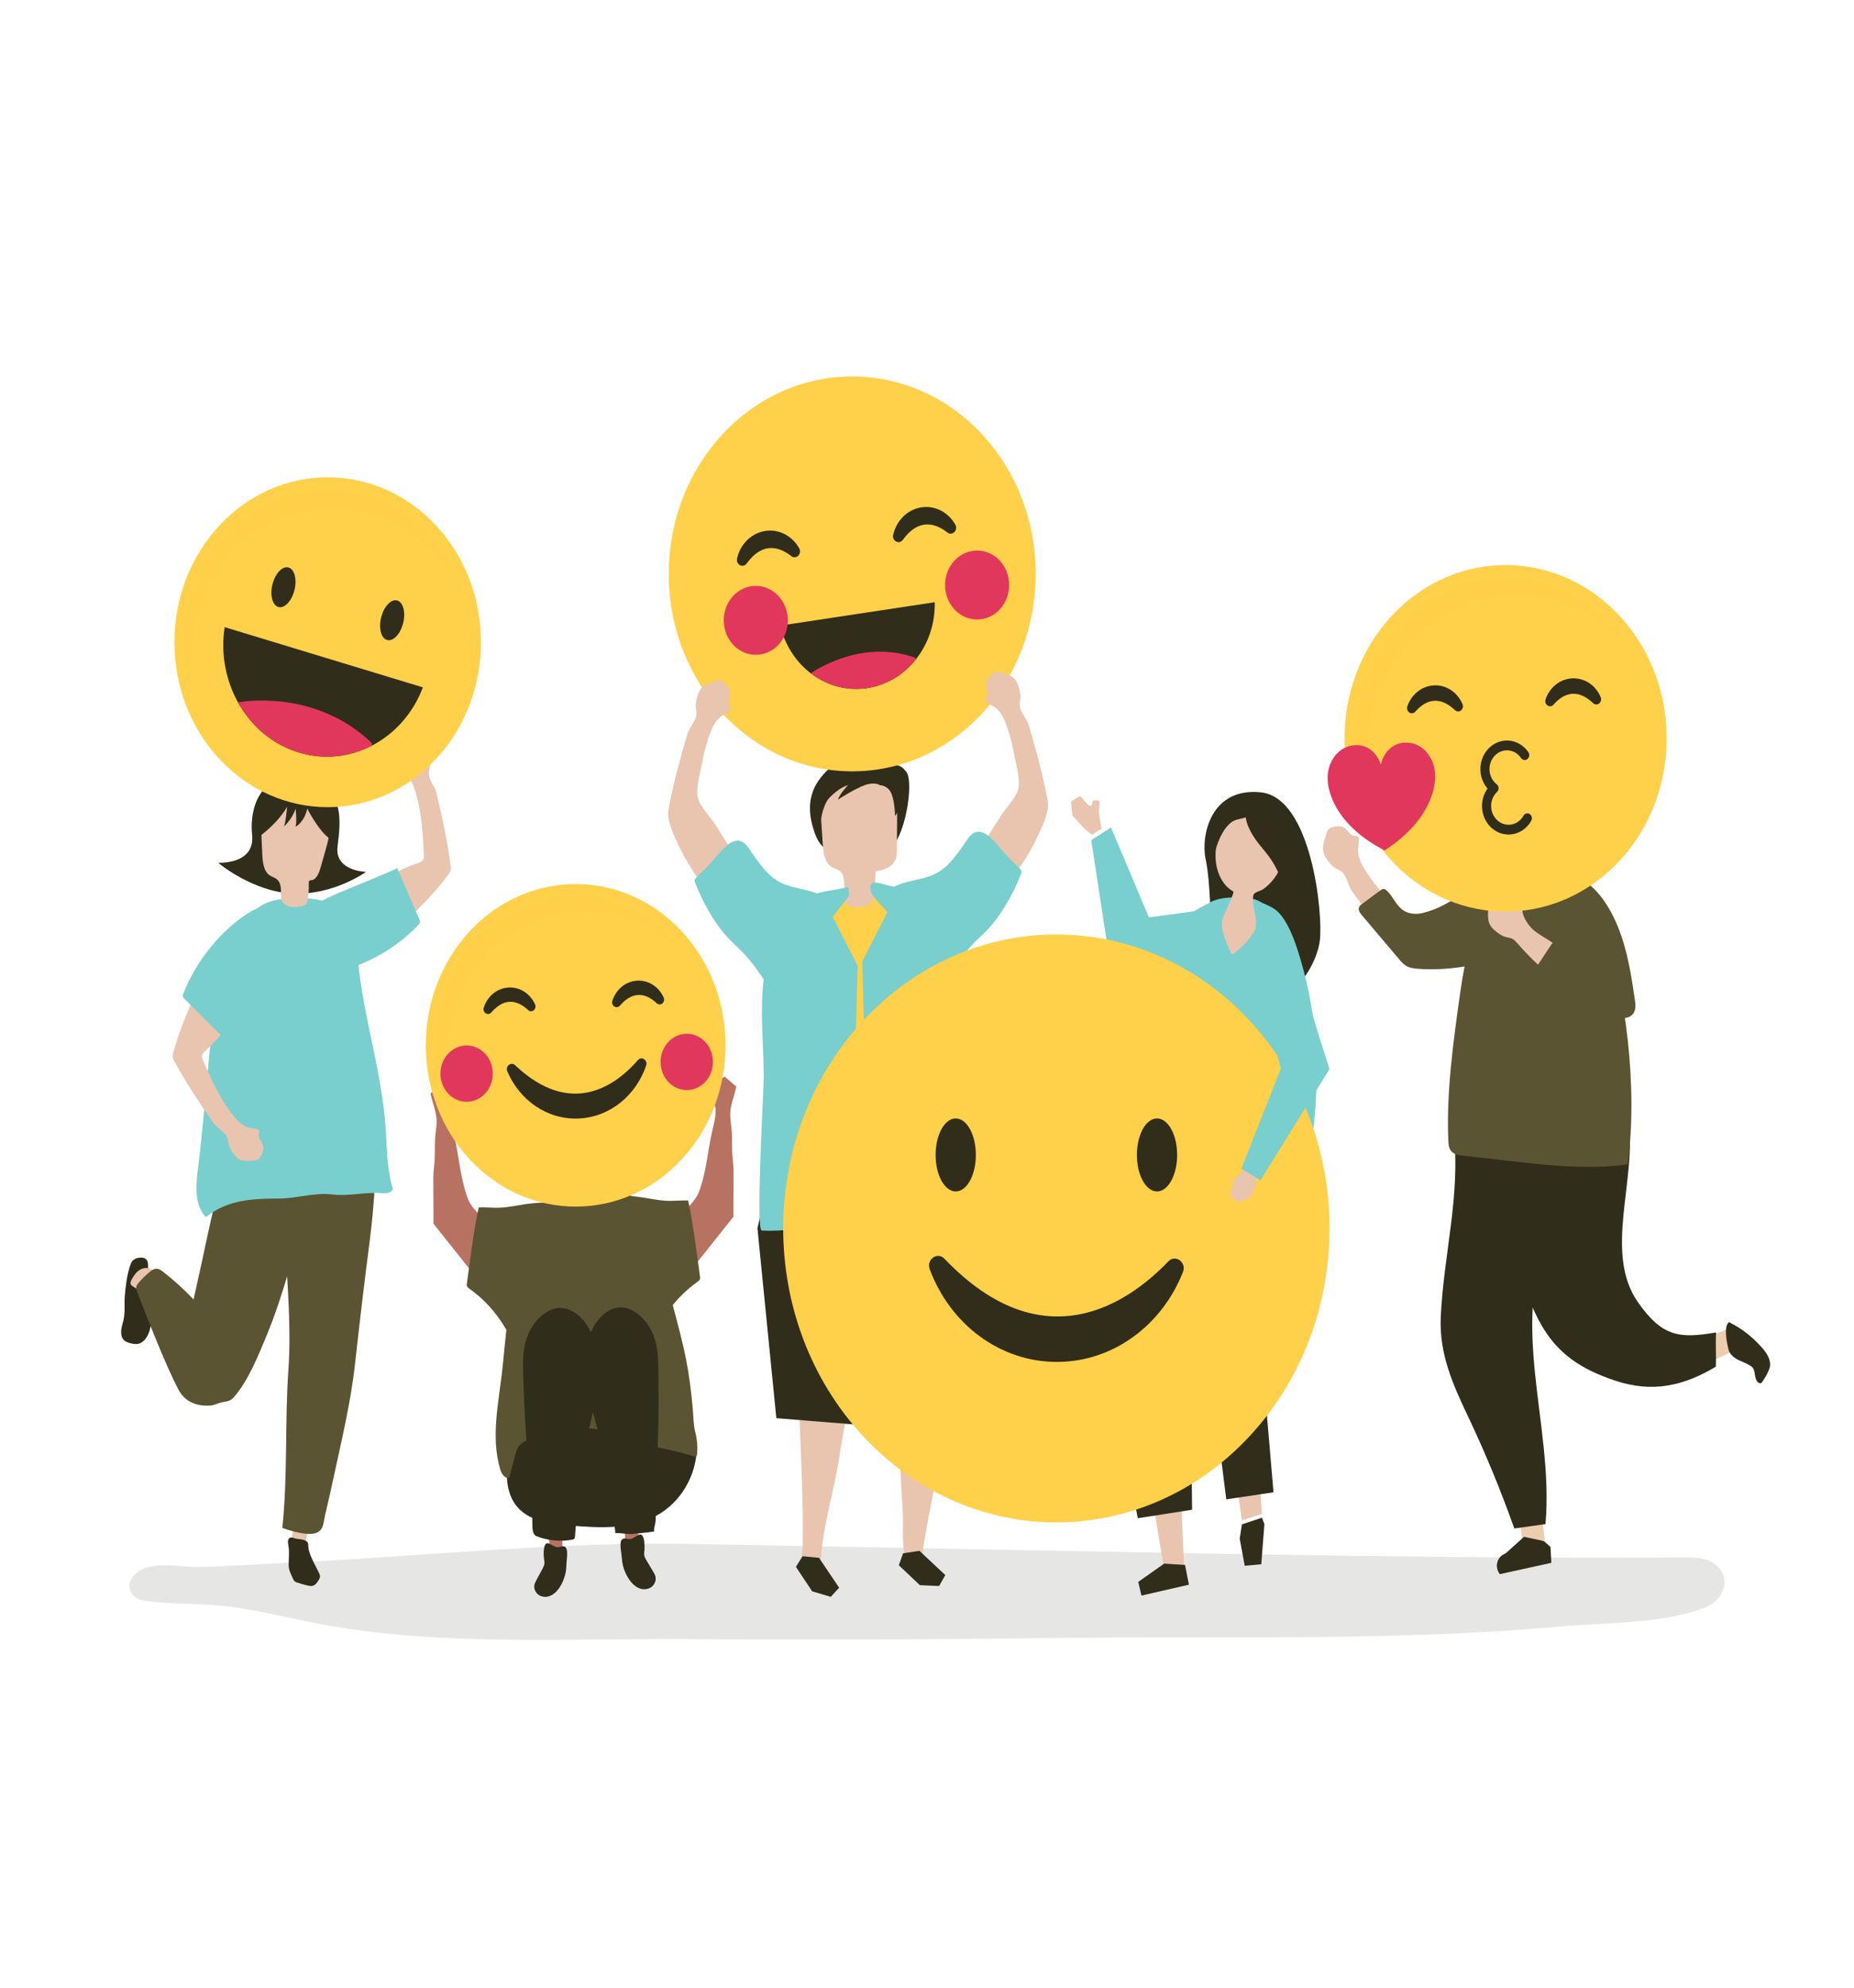 <svg width="223" height="239" viewBox="0 0 223 239" fill="none" xmlns="http://www.w3.org/2000/svg">
<path d="M145.622 111.537C145.622 111.537 145.622 106.107 145.016 103.283C144.41 100.459 145.622 94.595 151.681 95.246C157.74 95.898 159.154 109.799 158.75 113.058C158.346 116.316 154.711 122.18 150.469 119.139C146.228 116.098 146.43 117.619 145.622 111.537Z" fill="#312D1B"/>
<path opacity="0.12" d="M174.584 187.151C184.019 187.239 193.445 187.274 202.855 187.227C203.868 187.221 204.912 187.223 205.847 187.748C208.431 189.198 207.593 192.232 205.151 193.204C200.058 195.229 193.07 195.022 187.672 195.509C181.088 196.102 174.485 196.426 167.881 196.606C154.855 196.96 141.824 196.741 128.796 196.881C113.705 197.042 98.612 197.149 83.519 197.025C68.824 196.905 53.206 197.935 38.693 195.251C35.058 194.578 31.463 193.628 27.799 193.144C24.335 192.687 20.843 192.898 17.38 192.407C15.49 192.139 14.858 190.285 16.498 189.016C18.347 187.589 21.587 188.39 23.722 188.36C27.38 188.309 31.05 188.019 34.706 187.849C50.92 187.095 67.032 185.288 83.239 185.591C100.052 185.904 116.866 186.218 133.68 186.532C147.311 186.786 160.955 187.023 174.584 187.151Z" fill="#312D1B"/>
<path d="M108.17 165.921L108.302 174.516C108.248 176.901 108.448 179.278 108.583 181.655C108.708 183.863 108.294 186.138 109.268 188.185C109.574 188.826 110.224 189.273 110.718 188.532C111.099 187.961 110.924 186.972 111.018 186.309C111.725 181.327 113.042 176.468 113.699 171.476C114.387 166.246 112.506 166.384 108.17 165.921Z" fill="#E9C4AF"/>
<path d="M108.625 186.715L108.111 188.149L110.639 190.543L112.956 190.645L113.705 189.331L110.59 186.418L108.625 186.715Z" fill="#312D1B"/>
<path d="M102.509 166.005L101.051 174.457C100.546 178.238 99.397 181.921 98.892 185.702C98.776 186.571 98.834 187.522 98.496 188.342C98.166 189.145 97.519 189.176 96.948 188.632C96.183 187.903 96.536 186.6 96.55 185.604C96.644 178.968 96.158 172.427 96.041 165.78C96.04 165.693 96.043 165.593 96.106 165.538C96.157 165.493 96.23 165.494 96.295 165.498C96.895 165.542 102.477 166.187 102.509 166.005Z" fill="#E9C4AF"/>
<path d="M96.532 187.069L95.731 188.341L97.691 191.286L99.926 191.948L100.932 190.85L98.509 187.256L96.532 187.069Z" fill="#312D1B"/>
<path d="M116.408 171.39L115.317 159.102L114.792 151.118L113.024 144.597L103.477 143.003L91.674 145.179L91.107 147.645L93.379 170.472L104.763 171.39L104.608 157.182L106.364 165.989L106.29 171.39H116.408Z" fill="#312D1B"/>
<path d="M94.18 120.588C94.164 121.003 94.153 121.418 94.147 121.832C94.008 130.26 94.44 138.797 94.49 147.295C98.537 146.614 102.629 146.239 106.725 146.172C107.673 146.157 111.984 146.872 112.584 146.264C113.399 145.438 112.503 145.593 112.563 144.517C112.64 143.124 112.018 141.984 112.253 140.333C112.529 138.394 113.078 136.476 113.395 134.536C114.029 130.648 114.412 126.712 114.536 122.766C114.645 119.267 114.527 115.638 113.128 112.476C109.677 104.679 98.552 104.82 95.499 112.96C94.595 115.372 94.281 117.982 94.18 120.588Z" fill="#FFD049"/>
<path d="M104.42 102.631C102.432 101.563 99.37 104.152 97.957 100.025C96.543 95.898 98.158 93.726 100.178 91.988C102.198 90.25 106.035 91.119 106.843 92.205C106.843 92.205 108.055 91.336 109.065 92.857C110.075 94.377 108.459 104.803 104.42 102.631Z" fill="#312D1B"/>
<path d="M101.65 107.562C101.656 107.984 101.575 108.422 101.922 108.749C102.088 108.906 102.313 108.969 102.532 109.007C103.098 109.103 103.684 109.058 104.231 108.877C104.457 108.802 104.681 108.701 104.851 108.525C105.052 108.318 105.062 108.121 105.072 107.85C105.083 107.532 105.143 107.208 105.181 106.886C105.266 106.18 105.304 105.469 105.323 104.758C106.295 104.579 107.438 104.241 107.771 103.146C107.875 102.801 107.879 102.426 107.881 102.059C107.892 100.542 107.902 99.025 107.912 97.508C107.916 96.984 107.917 96.443 107.75 95.956C107.457 95.102 106.712 94.593 105.982 94.272C104.118 93.455 101.945 93.487 100.225 94.65C99.767 94.96 99.335 95.358 99.071 95.898C98.665 96.732 98.716 97.76 98.779 98.722C98.837 99.609 98.895 100.497 98.954 101.385C99.021 102.405 99.163 103.58 99.9 104.119C100.292 104.406 100.797 104.458 101.135 104.829C101.723 105.475 101.443 106.441 101.617 107.225C101.641 107.334 101.649 107.447 101.65 107.562Z" fill="#E9C4AF"/>
<path d="M98.158 98.07C98.158 98.07 98.562 95.681 100.178 94.812C100.178 94.812 99.37 95.898 99.37 96.332C99.37 96.332 100.582 94.812 101.996 94.377C101.996 94.377 100.986 95.463 100.784 96.115C100.784 96.115 102.804 94.812 104.016 94.377C105.227 93.943 105.833 94.377 105.833 94.377C105.833 94.377 106.843 94.377 107.247 95.463C107.651 96.549 107.651 98.07 107.651 98.07C107.651 98.07 108.257 97.635 108.055 96.115C107.853 94.594 105.429 92.857 105.429 92.857L102.602 92.64L100.986 93.074L98.562 93.943L98.158 98.07Z" fill="#312D1B"/>
<path d="M98.764 100.242C98.764 100.242 97.956 96.115 101.996 93.726C106.035 91.337 100.347 93.303 100.347 93.303L98.486 94.728L97.956 97.636L98.764 100.242Z" fill="#312D1B"/>
<path d="M118.114 85.769C126.733 76.5 126.733 61.472 118.114 52.203C109.495 42.934 95.521 42.934 86.903 52.203C78.284 61.472 78.284 76.5 86.903 85.769C95.521 95.038 109.495 95.038 118.114 85.769Z" fill="#FFD049"/>
<g opacity="0.08">
<g opacity="0.08">
<path opacity="0.08" d="M111.321 47.197C113.975 50.522 115.805 54.676 116.414 59.337C118.111 72.318 109.702 84.32 97.632 86.145C93.44 86.779 89.358 86.1 85.744 84.403C90.48 90.337 97.842 93.631 105.578 92.462C117.648 90.637 126.057 78.635 124.361 65.654C123.253 57.182 118.114 50.388 111.321 47.197Z" fill="#312D1B"/>
</g>
</g>
<g opacity="0.2">
<g opacity="0.2">
<path opacity="0.2" d="M83.949 74.321C82.373 62.269 90.181 51.126 101.387 49.432C107.938 48.441 114.198 50.9 118.586 55.52C114.227 49.508 107.084 46.096 99.56 47.234C88.353 48.928 80.546 60.071 82.121 72.123C82.776 77.131 84.948 81.506 88.067 84.79C85.933 81.847 84.466 78.281 83.949 74.321Z" fill="#FFD049"/>
</g>
</g>
<path d="M93.849 75.2C95.031 80.137 99.498 83.438 104.303 82.712C109.109 81.985 112.556 77.488 112.427 72.391L93.849 75.2Z" fill="#312D1B"/>
<path d="M97.528 80.936C99.425 82.384 101.818 83.088 104.303 82.712C106.682 82.353 108.726 81.069 110.17 79.246L110.056 79.043C103.391 76.715 97.607 80.879 97.528 80.936Z" fill="#E2375C"/>
<path d="M107.432 64.291C107.833 62.535 109.169 61.237 110.834 60.985C112.463 60.739 114.063 61.561 114.91 63.079C115.072 63.369 115.022 63.733 114.789 63.962C114.555 64.191 114.214 64.212 113.959 64.012C112.581 62.931 110.531 62.206 108.59 64.893C108.481 65.045 108.327 65.138 108.162 65.162C108.037 65.181 107.905 65.161 107.784 65.097C107.501 64.951 107.357 64.619 107.432 64.291Z" fill="#312D1B"/>
<path d="M88.655 67.129C89.056 65.373 90.392 64.076 92.057 63.824C93.686 63.577 95.286 64.399 96.133 65.917C96.295 66.207 96.245 66.57 96.012 66.8C95.778 67.03 95.437 67.051 95.181 66.85C93.804 65.769 91.754 65.044 89.814 67.732C89.704 67.884 89.55 67.976 89.385 68.001C89.26 68.02 89.129 67.999 89.007 67.936C88.725 67.789 88.58 67.457 88.655 67.129Z" fill="#312D1B"/>
<path d="M92.071 78.52C94.1 77.829 95.225 75.501 94.583 73.319C93.941 71.137 91.776 69.928 89.747 70.618C87.718 71.308 86.594 73.637 87.236 75.819C87.877 78.001 90.043 79.21 92.071 78.52Z" fill="#E2375C"/>
<path d="M117.971 74.439C120.085 74.176 121.601 72.121 121.357 69.847C121.113 67.574 119.202 65.943 117.088 66.206C114.974 66.468 113.458 68.523 113.702 70.797C113.945 73.07 115.857 74.701 117.971 74.439Z" fill="#E2375C"/>
<path d="M87.673 82.807C87.706 82.864 87.739 82.925 87.754 82.988C87.898 83.578 87.645 83.979 87.633 84.587C87.628 84.858 88.165 85.249 87.717 85.547C87.552 85.657 87.111 85.865 86.756 86.096C86.239 86.433 85.773 87.195 85.507 87.875C85.03 89.099 84.695 90.379 84.451 91.679C84.235 92.834 83.722 94.609 83.915 95.776C84.09 96.833 85.398 98.158 85.984 99.057C86.724 100.19 87.447 101.334 88.155 102.49C88.653 103.304 89.152 104.144 89.357 105.093C89.48 105.668 89.476 106.322 89.141 106.789C88.925 107.091 88.601 107.276 88.286 107.452C87.731 107.763 87.131 108.082 86.509 108C85.744 107.9 85.168 107.225 84.682 106.581C83.587 105.129 82.573 103.594 81.775 101.929C81.21 100.753 80.148 98.673 80.397 97.332C80.966 94.274 81.783 91.287 82.66 88.303C82.902 87.483 83.513 86.903 83.73 86.143C83.868 85.658 83.651 85.17 83.688 84.681C83.723 84.197 83.885 83.572 84.084 83.137C84.477 82.279 85.381 82.106 86.157 81.87C86.35 81.812 86.481 81.772 86.665 81.814C86.964 81.884 87.157 82.126 87.356 82.36C87.474 82.498 87.582 82.647 87.673 82.807Z" fill="#E9C4AF"/>
<path d="M118.75 81.739C118.717 81.797 118.684 81.857 118.669 81.92C118.525 82.51 118.778 82.911 118.79 83.519C118.795 83.79 118.258 84.181 118.706 84.479C118.871 84.589 119.312 84.797 119.667 85.028C120.184 85.365 120.65 86.128 120.916 86.807C121.393 88.032 121.728 89.311 121.972 90.611C122.188 91.766 122.701 93.541 122.508 94.709C122.333 95.765 121.025 97.09 120.438 97.99C119.699 99.123 118.976 100.267 118.268 101.422C117.77 102.236 117.27 103.076 117.066 104.026C116.943 104.6 116.947 105.254 117.281 105.722C117.497 106.024 117.822 106.209 118.137 106.384C118.692 106.695 119.292 107.015 119.914 106.933C120.679 106.832 121.255 106.158 121.74 105.514C122.835 104.062 123.85 102.526 124.648 100.862C125.212 99.686 126.275 97.606 126.025 96.265C125.456 93.207 124.64 90.22 123.762 87.236C123.521 86.415 122.91 85.836 122.693 85.076C122.555 84.59 122.771 84.103 122.735 83.614C122.699 83.13 122.537 82.504 122.338 82.069C121.946 81.211 121.042 81.038 120.266 80.803C120.072 80.744 119.942 80.704 119.758 80.747C119.459 80.816 119.266 81.059 119.067 81.293C118.949 81.43 118.84 81.579 118.75 81.739Z" fill="#E9C4AF"/>
<path d="M102.132 107.685L102.052 106.62C100.908 106.908 99.491 107.046 98.26 107.384C96.682 106.79 94.914 106.753 93.466 105.853C92.445 105.22 91.679 104.214 90.937 103.231C89.992 101.979 89.562 100.667 88.178 101.162C87.146 101.532 85.778 103.51 84.955 104.311C84.555 104.7 84.156 105.089 83.756 105.478C83.663 105.569 83.564 105.672 83.547 105.806C83.535 105.904 83.57 106 83.604 106.092C84.694 108.881 86.315 111.688 88.486 113.649C89.839 114.872 90.877 116.25 91.864 117.737C91.367 121.568 91.859 125.659 91.863 129.468C91.864 131.04 90.877 147.875 91.627 147.916C94.228 148.057 96.958 147.581 99.552 147.33C100.737 147.215 102.129 147.495 102.392 146.073C102.58 145.055 102.451 143.842 102.478 142.806C102.576 139.08 102.675 135.354 102.773 131.627C102.799 130.647 103.119 116.13 103.182 116.13L100.16 110.208L102.132 107.685Z" fill="#79CFCD"/>
<path d="M122.876 104.738C122.86 104.603 122.76 104.501 122.667 104.41C122.267 104.021 121.868 103.632 121.468 103.243C120.645 102.442 119.277 100.463 118.244 100.094C116.861 99.599 116.431 100.911 115.486 102.162C114.744 103.146 113.978 104.151 112.957 104.785C111.405 105.75 109.485 105.722 107.825 106.453C107.729 106.495 107.633 106.545 107.54 106.6C107.234 106.532 106.906 106.456 106.548 106.362C105.854 106.179 104.361 105.598 104.736 107.073C104.951 107.918 106.204 108.973 106.734 109.651L103.712 115.573C103.87 121.556 104.028 127.538 104.186 133.521C104.258 136.278 104.331 139.035 104.404 141.792C104.429 142.749 104.451 143.707 104.48 144.664C104.493 145.094 104.382 145.817 104.61 146.168C105.105 146.929 106.913 146.692 107.702 146.758C108.932 146.862 110.181 146.97 111.339 147.427C112.111 147.731 112.842 148.189 113.655 148.312C113.838 148.34 114.042 148.344 114.186 148.219C114.346 148.079 114.374 147.832 114.389 147.611C114.672 143.503 114.678 139.269 114.89 135.118C115.063 131.721 115.505 128.131 115.231 124.73C115.226 124.673 115.221 124.616 115.211 124.56C114.687 121.499 115.03 118.83 114.857 116.225C115.757 114.907 116.719 113.682 117.937 112.581C120.107 110.62 121.728 107.814 122.818 105.024C122.853 104.932 122.888 104.836 122.876 104.738Z" fill="#79CFCD"/>
<path d="M161.204 99.325C161.271 99.328 161.339 99.332 161.4 99.355C161.965 99.568 162.142 100.043 162.63 100.413C162.848 100.578 163.483 100.303 163.461 100.901C163.453 101.121 163.363 101.659 163.341 102.129C163.31 102.815 163.656 103.704 164.052 104.355C165.606 106.915 167.766 108.949 169.961 110.888C170.086 110.999 170.218 111.112 170.376 111.148C170.66 111.213 170.932 111.017 171.168 110.836C172.263 109.996 173.431 109.267 174.652 108.659C175.74 108.118 176.903 107.667 178.103 107.682C179.303 107.698 180.552 108.257 181.182 109.355C181.654 110.177 181.725 111.249 181.367 112.136C180.479 114.333 177.224 114.292 175.344 114.655C173.565 114.998 171.764 115.207 169.959 115.28C169.736 115.288 169.506 115.294 169.297 115.208C169.075 115.116 168.901 114.93 168.733 114.748C166.58 112.407 164.631 109.875 162.72 107.288C162.195 106.576 162.084 105.659 161.592 105.006C161.279 104.589 160.754 104.505 160.378 104.182C160.005 103.863 159.591 103.342 159.355 102.898C158.888 102.022 159.281 101.068 159.548 100.199C159.614 99.982 159.658 99.836 159.802 99.688C160.034 99.447 160.346 99.409 160.654 99.359C160.836 99.33 161.021 99.316 161.204 99.325Z" fill="#E9C4AF"/>
<path d="M176.225 116.167C174.273 116.483 172.271 116.6 170.458 116.444C170 116.404 169.529 116.341 169.127 116.099C168.794 115.9 168.531 115.591 168.274 115.288C166.779 113.522 165.285 111.757 163.79 109.992C163.577 109.74 163.348 109.415 163.45 109.092C163.511 108.898 163.678 108.768 163.835 108.652C164.556 108.118 165.278 107.585 165.999 107.051C166.13 106.955 166.273 106.854 166.431 106.861C166.578 106.867 166.707 106.966 166.818 107.069C167.522 107.729 167.892 108.748 168.652 109.331C169.348 109.864 170.276 109.943 171.111 109.749C174.612 108.939 177.76 105.88 180.8 103.971C182.41 102.96 184.085 101.925 185.94 101.73C189.901 101.313 192.358 106.289 189.457 109.431C186.994 112.098 183.823 114.027 180.495 115.131C179.173 115.569 177.714 115.926 176.225 116.167Z" fill="#5B5433"/>
<path d="M185.188 180.309L185.811 185.127L183.156 185.521L182.466 180.18L185.188 180.309Z" fill="#ECCDAE"/>
<path d="M183.305 184.734L185.713 185.246L186.495 185.952L186.598 187.859L180.406 189.219C179.782 188.463 179.995 187.295 180.839 186.851L181.118 186.705L183.305 184.734Z" fill="#312D1B"/>
<path d="M204.419 161.282C205.54 160.883 206.63 160.093 207.759 159.811C207.816 160.756 207.901 161.698 207.974 162.642C206.61 163.332 205.202 163.879 203.713 164.168C203.949 163.212 204.253 162.256 204.419 161.282Z" fill="#ECCDAE"/>
<path d="M208.052 162.589C207.973 162.468 207.964 162.465 207.898 162.185C207.732 161.491 207.3 159.568 207.91 158.979C208.009 158.883 208.055 158.977 208.143 159.022C209.629 159.781 210.701 160.655 211.884 161.941C212.39 162.491 212.879 163.182 212.913 163.982C212.927 164.333 212.793 164.605 212.669 164.884C212.487 165.295 212.274 165.655 212.033 166.009C211.945 166.139 211.872 166.284 211.701 166.271C211.356 166.246 211.19 165.822 211.123 165.473C211.056 165.124 211.03 164.699 210.814 164.406C210.717 164.274 210.575 164.193 210.458 164.121C209.59 163.584 208.672 163.531 208.052 162.589Z" fill="#312D1B"/>
<path d="M185.109 158.745C187.275 162.884 190.462 164.688 194.298 165.968C198.686 167.433 202.467 166.632 206.377 164.282C206.444 162.878 206.319 161.483 206.416 160.166C202.068 160.907 199.968 160.743 197.033 156.566C192.791 150.528 197.003 141.639 195.841 134.345C195.707 133.506 195.495 132.672 195.098 131.936C190.493 123.382 182.202 129.098 181.178 136.931C180.261 143.939 181.878 152.572 185.109 158.745Z" fill="#312D1B"/>
<path d="M193.14 133.678C192.845 131.074 192.259 128.604 191.584 126.751C187.826 127.037 183.658 128.046 180.058 129.347C176.54 130.618 174.387 131.765 174.849 135.977C175.698 143.728 173.648 150.703 173.295 158.31C173.09 162.731 174.759 166.437 176.575 170.262C178.654 174.64 180.513 179.137 182.142 183.73C183.392 183.554 184.642 183.379 185.891 183.203C186.433 177.065 185.206 170.929 184.602 164.798C184.182 160.537 184.083 156.132 185.073 151.949C186.162 147.351 188.664 148.788 191.008 145.892C193.287 143.076 193.649 138.176 193.14 133.678Z" fill="#312D1B"/>
<path d="M188.123 103.692C188.553 104.017 188.936 104.416 189.315 104.811C189.654 105.165 189.993 105.519 190.332 105.873C191.507 107.1 192.143 108.971 192.694 110.586C195.595 119.083 197.021 130.871 195.777 139.966C189.588 140.858 182.322 139.538 176.082 138.941C175.475 138.883 174.786 138.772 174.448 138.227C174.244 137.896 174.22 137.478 174.203 137.081C173.953 131.36 174.808 125.154 175.615 119.46C175.956 117.057 176.401 114.67 177.003 112.326C177.64 109.845 178.363 107.165 180.024 105.229C181.801 103.157 185.327 101.999 187.727 103.425C187.864 103.506 187.995 103.596 188.123 103.692Z" fill="#5B5433"/>
<path d="M187.498 104.929C187.576 104.145 187.654 103.361 187.733 102.577C187.88 102.492 188.02 102.399 188.149 102.301C190.662 100.39 194.591 90.615 187.589 88.825C181.231 87.201 181.964 96.465 183.357 100.272C183.596 100.924 183.903 101.535 184.342 102.057C184.642 102.413 184.702 102.34 184.681 102.772C184.659 103.19 184.295 103.681 184.226 104.124C184.153 104.597 184.211 105.114 184.481 105.495C184.646 105.729 184.881 105.897 185.128 106.022C185.52 106.221 185.971 106.319 186.393 106.211C186.895 106.082 187.442 105.49 187.498 104.929Z" fill="#FDDFD3"/>
<path d="M181.731 96.842C182.169 98.057 182.758 99.209 183.478 100.257C183.342 97.975 183.499 95.673 183.943 93.436C183.977 93.266 184.009 93.073 183.918 92.929C183.832 92.794 183.669 92.751 183.519 92.724C180.851 92.244 180.967 94.724 181.731 96.842Z" fill="#312D1B"/>
<path d="M188.822 99.932C189.274 100.552 190.195 100.332 190.833 99.946C193.454 98.358 194.881 94.784 194.147 91.646C193.532 89.021 190.339 87.191 189.854 90.507C189.683 91.682 190.413 93.262 190.318 94.561C190.183 96.418 189.461 98.224 188.822 99.932Z" fill="#312D1B"/>
<path d="M181.315 86.704C181.019 86.847 180.719 86.998 180.403 87.15C179.747 87.464 179.268 87.584 178.561 87.198C178.359 87.087 176.981 85.813 177.286 85.518C175.263 87.471 177.112 90.078 177.984 91.945C178.572 93.204 178.762 95.014 179.994 95.793C181.349 96.651 182.2 95.437 183.371 94.852C184.404 94.337 185.532 94.029 186.585 93.564C188.334 92.792 190.927 91.459 190.227 88.948C189.409 86.016 186.581 85.418 184.08 85.772C183.011 85.923 182.185 86.282 181.315 86.704Z" fill="#312D1B"/>
<path d="M180.445 107.576C180.51 107.562 180.577 107.548 180.641 107.554C181.238 107.611 181.517 108.026 182.075 108.256C182.323 108.358 182.877 107.924 182.992 108.509C183.034 108.725 183.069 109.271 183.155 109.732C183.281 110.405 183.819 111.176 184.351 111.703C185.358 112.701 189.098 114.166 188.81 116.037C188.132 120.431 182.72 113.469 182.116 112.982C181.717 112.661 181.189 112.717 180.75 112.504C180.316 112.292 179.797 111.896 179.466 111.528C178.814 110.801 178.977 109.773 179.038 108.86C179.053 108.633 179.063 108.479 179.168 108.298C179.338 108.003 179.632 107.884 179.919 107.755C180.089 107.678 180.265 107.616 180.445 107.576Z" fill="#E9C4AF"/>
<path d="M196.64 121.432C196.115 123.245 192.821 122.061 191.667 121.518C189.243 120.376 186.952 118.992 184.859 117.241C184.729 117.132 184.59 117.004 184.567 116.829C184.545 116.655 184.644 116.493 184.738 116.35C185.328 115.459 185.917 114.567 186.506 113.676C186.632 113.484 186.768 113.284 186.967 113.185C187.715 112.811 188.743 113.868 189.505 113.952C189.717 111.941 188.596 110.235 188.043 108.406C187.287 105.902 189.949 105.233 191.387 106.519C193.148 108.093 194.334 110.439 195.09 112.723C195.91 115.2 196.295 117.814 196.675 120.41C196.736 120.825 196.719 121.162 196.64 121.432Z" fill="#5B5433"/>
<path d="M129.968 99.105C129.634 98.74 129.311 98.361 128.995 98.046C128.941 97.555 128.887 97.064 128.834 96.573C128.826 96.497 128.818 96.415 128.854 96.348C128.885 96.29 128.942 96.255 128.997 96.223C129.24 96.081 129.483 95.94 129.726 95.798C129.775 95.77 129.825 95.741 129.88 95.737C130 95.73 130.094 95.841 130.169 95.942C130.427 96.291 131.347 97.465 131.372 96.514C131.376 96.368 131.497 96.251 131.628 96.213C131.759 96.175 131.898 96.2 132.031 96.224C132.128 96.241 132.241 96.273 132.273 96.372C132.288 96.417 132.281 96.466 132.275 96.513C132.206 97.016 132.112 97.439 132.207 97.948C132.299 98.509 132.392 99.07 132.484 99.63C132.489 99.659 131.8 100.036 131.737 100.078C131.374 100.319 131.524 100.426 131.115 100.155C130.714 99.888 130.334 99.505 129.968 99.105Z" fill="#E9C4AF"/>
<path d="M147.209 109.058L138.19 110.27L133.632 99.471L131.253 100.989L133.694 116.885L136.848 120.442L143.051 119.893L147.209 109.058Z" fill="#79CFCD"/>
<path d="M153.917 142.499L150.608 165.411L151.783 181.964L149.374 182.773L147.216 167.478L142.614 139.528L153.917 142.499Z" fill="#E9C4AF"/>
<path d="M149.378 183.239L149.113 184.954L149.717 188.213L151.706 188.032L152.081 183.204L151.788 182.43L149.378 183.239Z" fill="#312D1B"/>
<path d="M134.421 141.817L135.485 161.251L139.984 188.418L142.422 188.387L141.338 163.197L144.501 139.975L134.421 141.817Z" fill="#E9C4AF"/>
<path d="M140.024 187.954L136.907 190.153L137.296 191.797L143.002 190.487L142.538 188.113L140.024 187.954Z" fill="#312D1B"/>
<path d="M133.883 144.73L133.985 167.287L136.852 182.497L143.385 181.479L143.195 163.901L144.551 144.592L143.879 141.668L134.43 142.7L133.883 144.73Z" fill="#312D1B"/>
<path d="M145.474 164.233L147.497 180.231L153.177 179.38L151.875 164.15L153.983 144.676L152.745 139.402L143.2 140.949L145.474 164.233Z" fill="#312D1B"/>
<path d="M156.722 116.372C156.094 114.109 154.988 110.253 153.133 109.164C153.095 109.141 153.056 109.119 153.016 109.096C152.648 108.888 152.254 108.703 151.841 108.543C151.101 108.042 150.037 107.826 148.986 107.901C148.022 107.833 147.063 107.915 146.198 108.189C145.792 108.318 145.408 108.532 145.028 108.746C143.916 109.369 143.062 109.637 142.371 110.861C141.772 111.924 141.412 113.165 140.957 114.312C137.154 123.9 134.063 136.7 131.596 146.833C132.761 146.713 133.93 146.508 135.094 146.309C140.448 146.958 146.562 148.696 151.283 150.422C152.698 151.327 154.092 152.28 155.474 153.248C155.12 153 156.806 144.98 156.938 144.077C157.42 140.805 157.84 137.522 158.127 134.225C158.659 128.103 158.342 122.213 156.722 116.372Z" fill="#79CFCD"/>
<path d="M154.459 100.66C153.475 96.639 148.286 94.93 146.818 99.435C146.376 100.789 146.077 102.236 146.252 103.661C146.426 105.086 147.141 106.488 148.312 107.142C148.319 107.145 148.325 107.148 148.332 107.152C148.533 107.263 147.404 109.573 147.324 109.758C147.199 110.048 147.073 110.34 147.011 110.652C146.875 111.347 147.069 112.064 147.299 112.729C147.508 113.338 147.749 113.934 148.019 114.514C148.042 114.565 148.068 114.617 148.111 114.649C148.214 114.727 148.355 114.652 148.459 114.576C149.295 113.963 150.034 113.197 150.633 112.32C150.77 112.12 150.902 111.91 150.978 111.675C151.064 111.407 151.075 111.119 151.075 110.835C151.075 110.045 150.452 108.094 150.822 107.475C150.963 107.239 151.653 107.067 151.892 106.909C152.287 106.648 152.644 106.317 152.96 105.954C154.146 104.593 154.915 102.521 154.459 100.66Z" fill="#E9C4AF"/>
<path d="M150.396 96.758C150.396 96.758 149.055 97.418 150.469 100.025C151.883 102.632 153.701 102.849 154.913 108.713C156.124 114.578 157.538 109.365 157.74 109.148C157.942 108.931 156.124 96.315 150.671 96.758" fill="#312D1B"/>
<path d="M146.026 102.849C146.026 102.849 146.834 98.939 148.853 98.504C150.873 98.07 151.277 97.635 151.277 97.635C151.277 97.635 151.479 96.115 149.863 96.332C148.248 96.549 147.238 97.635 146.632 98.939C146.026 100.242 146.026 102.849 146.026 102.849Z" fill="#312D1B"/>
<path d="M48.058 89.91C48.024 89.962 47.99 90.017 47.972 90.076C47.808 90.623 48.027 91.013 48.009 91.586C48.001 91.841 47.476 92.179 47.883 92.484C48.033 92.597 48.438 92.817 48.76 93.054C49.23 93.4 49.632 94.144 49.849 94.797C50.703 97.365 50.884 100.112 50.984 102.836C50.989 102.991 50.993 103.153 50.932 103.293C50.822 103.545 50.545 103.647 50.298 103.731C49.154 104.116 48.042 104.615 46.983 105.221C46.038 105.762 45.113 106.408 44.477 107.334C43.841 108.26 43.537 109.515 43.924 110.589C44.213 111.393 44.884 112.025 45.663 112.229C47.594 112.734 49.321 110.223 50.573 108.981C51.759 107.806 52.867 106.542 53.888 105.2C54.014 105.035 54.142 104.862 54.197 104.656C54.256 104.437 54.227 104.203 54.197 103.977C53.81 101.07 53.186 98.215 52.506 95.359C52.319 94.574 51.772 93.995 51.605 93.268C51.498 92.804 51.725 92.357 51.715 91.895C51.705 91.438 51.583 90.841 51.417 90.421C51.089 89.592 50.247 89.379 49.529 89.114C49.35 89.048 49.229 89.003 49.054 89.033C48.769 89.081 48.576 89.299 48.377 89.507C48.26 89.63 48.151 89.765 48.058 89.91Z" fill="#E9C4AF"/>
<path d="M49.806 109.052C49.129 107.484 48.452 105.916 47.775 104.349C47.819 104.449 40.972 107.216 40.569 107.396C39.034 108.082 37.448 108.806 36.319 110.119C33.909 112.922 35.875 117.482 39.515 116.957C43.467 116.387 47.548 114.146 50.369 111.13C50.43 111.064 50.493 110.994 50.517 110.904C50.548 110.781 50.497 110.653 50.447 110.538C50.233 110.042 50.02 109.547 49.806 109.052Z" fill="#79CFCD"/>
<path d="M15.206 154.057C15.115 154.648 15.055 155.242 15.009 155.788C14.931 156.725 15.069 157.793 14.849 158.706C14.762 159.067 14.644 159.417 14.593 159.789C14.542 160.161 14.566 160.57 14.741 160.874C14.955 161.247 15.339 161.378 15.695 161.464C16.025 161.544 16.366 161.606 16.694 161.518C17.357 161.341 17.845 160.575 18.047 159.749C18.289 158.761 18.167 157.788 18.134 156.788C18.134 155.211 17.741 153.866 17.802 152.277C17.812 152.009 17.818 151.72 17.678 151.498C17.531 151.263 17.25 151.16 16.986 151.168C16.462 151.184 15.956 151.341 15.745 151.879C15.491 152.528 15.323 153.29 15.206 154.057Z" fill="#312D1B"/>
<path d="M16.576 152.808C16.291 153.047 16.088 153.379 15.891 153.705C15.758 153.925 15.623 154.213 15.758 154.432C15.809 154.515 15.891 154.57 15.97 154.622C16.303 154.839 16.636 155.056 16.969 155.274C17.036 155.318 17.111 155.364 17.19 155.353C17.254 155.343 17.309 155.296 17.358 155.251C17.68 154.958 17.985 154.646 18.273 154.316C19.573 152.826 17.742 151.83 16.576 152.808Z" fill="#E9C4AF"/>
<path d="M39.523 139.547C39.438 139.201 39.162 138.955 38.874 138.744C35.909 136.581 32.676 135.106 29.178 134.27C28.883 134.2 27.006 140.475 26.826 141.083C26.125 143.447 25.528 145.844 25.017 148.263C24.456 150.912 23.875 153.557 23.282 156.199C22.14 154.995 20.915 153.883 19.619 152.875C19.396 152.702 19.156 152.525 18.881 152.507C18.547 152.484 18.243 152.699 17.977 152.918C17.515 153.3 17.083 153.723 16.686 154.182C16.553 154.335 16.419 154.504 16.388 154.711C16.357 154.917 16.433 155.122 16.508 155.315C17.796 158.617 19.834 163.927 21.47 167.05C22.261 168.561 23.777 169.078 25.315 168.948C25.709 168.915 25.982 168.797 26.325 168.667C26.73 168.513 27.171 168.515 27.58 168.363C27.848 168.263 28.059 168.039 28.248 167.812C29.896 165.841 31.019 163.075 32.013 160.673C33.092 158.066 33.971 155.369 34.764 152.647C34.823 152.446 34.882 152.247 34.943 152.049C36.19 147.979 37.875 144.477 39.382 140.481C39.497 140.18 39.608 139.893 39.523 139.547Z" fill="#5B5433"/>
<path d="M34.859 186.001C35.397 186.224 35.959 186.185 36.509 186.299C37.069 184.27 37.426 182.265 37.599 180.135C36.486 180.846 35.956 180.039 35.447 181.903C35.282 182.507 35.232 185.123 34.859 186.001Z" fill="#E9C4AF"/>
<path d="M37.072 185.688C37.073 186.835 37.912 188.07 38.377 189.102C38.431 189.223 38.487 189.349 38.489 189.484C38.493 189.684 38.379 189.862 38.27 190.025C38.118 190.25 37.954 190.487 37.713 190.588C37.477 190.688 37.211 190.638 36.963 190.579C36.547 190.481 36.136 190.363 35.731 190.224C35.63 190.19 35.527 190.153 35.445 190.081C35.347 189.996 35.289 189.871 35.233 189.75C34.947 189.13 34.703 188.69 34.718 187.999C34.734 187.286 34.818 186.546 34.697 185.839C34.637 185.496 34.557 185.057 34.83 184.869C35.042 184.723 35.428 184.924 35.658 184.964C36.064 185.035 36.439 185.009 36.813 185.237C36.889 185.284 36.963 185.34 37.01 185.42C37.058 185.501 37.071 185.592 37.072 185.688Z" fill="#312D1B"/>
<path d="M34.306 149.306C34.543 154.399 35.05 159.473 34.691 164.601C34.248 170.937 34.625 177.385 33.959 183.66C34.631 183.911 35.32 184.108 36.019 184.248C36.82 184.409 38.112 184.596 38.654 183.781C38.931 183.365 38.998 182.56 39.116 182.071C39.493 180.504 39.837 178.928 40.178 177.352C41.142 172.892 42.216 168.41 42.715 163.862C43.241 159.077 43.804 154.288 44.423 149.536C44.743 147.08 44.976 144.61 45.101 142.134C45.133 141.495 45.449 134.913 45.15 134.866C41.604 134.313 38.095 134.457 34.609 135.348C34.27 135.434 33.931 135.559 33.738 135.851C33.544 136.142 33.553 136.452 33.56 136.778C33.626 139.882 34.035 142.911 34.161 146.024C34.205 147.107 34.254 148.192 34.306 149.306Z" fill="#5B5433"/>
<path d="M32.314 108.434C32.257 108.455 32.199 108.477 32.142 108.5C31.19 108.889 30.381 109.588 29.588 110.276C28.398 111.31 27.813 111.763 27.353 113.294C26.924 114.721 26.656 116.229 26.394 117.7C25.046 125.252 24.786 132.773 23.819 140.382C23.556 142.453 23.352 144.888 24.777 146.311C27.304 144.196 30.481 144.074 33.546 144.071C35.699 144.068 37.803 143.319 39.961 143.577C42.023 143.824 43.824 143.27 45.917 143.416C46.421 143.452 47.064 143.445 47.263 142.945C46.539 140.611 46.551 138.1 46.388 135.646C45.964 129.296 44.007 123.203 43.218 116.896C42.95 114.753 42.807 111.194 41.263 109.572C39.585 107.808 35.759 107.772 33.603 108.117C33.167 108.187 32.732 108.282 32.314 108.434Z" fill="#79CFCD"/>
<path d="M26.256 103.718C26.256 103.718 30.316 107.179 35.204 107.409C40.092 107.64 44.03 104.804 44.03 104.804C44.03 104.804 40.233 104.72 40.596 101.763C40.963 98.78 41.647 94.26 36.092 93.568C30.538 92.876 30.084 98.294 30.316 100.258C30.7 103.5 27.367 103.718 26.256 103.718Z" fill="#312D1B"/>
<path d="M33.915 108.328C33.951 108.402 33.998 108.473 34.062 108.541C34.312 108.807 34.659 108.957 35.004 109.01C35.458 109.08 35.919 108.999 36.37 108.907C36.979 108.782 36.957 108.398 37.045 107.804C37.094 107.479 37.124 107.152 37.147 106.824C37.159 106.645 37.094 106.001 37.201 105.875C37.273 105.79 37.568 105.819 37.696 105.746C37.901 105.631 38.071 105.42 38.194 105.215C38.392 104.884 38.501 104.502 38.608 104.125C38.794 103.47 38.979 102.815 39.165 102.16C39.354 101.49 39.545 100.816 39.606 100.119C39.698 99.069 39.54 97.587 38.803 96.819C38.131 96.118 37.15 95.873 36.251 95.749C35.059 95.585 33.825 95.82 32.796 96.5C32.38 96.775 31.987 97.131 31.741 97.62C31.363 98.375 31.392 99.317 31.433 100.198C31.47 101.011 31.508 101.824 31.545 102.637C31.588 103.573 31.697 104.65 32.348 105.157C32.694 105.427 33.146 105.484 33.442 105.829C33.813 106.262 33.789 106.911 33.805 107.459C33.813 107.773 33.792 108.07 33.915 108.328Z" fill="#E9C4AF"/>
<path d="M30.7 100.894C30.7 100.894 33.123 99.373 34.537 96.984C34.537 96.984 34.335 99.156 34.133 99.373C34.133 99.373 35.143 98.504 35.547 97.201C35.547 97.201 35.749 98.722 35.547 99.373C35.547 99.373 36.557 98.939 36.961 97.201C36.961 97.201 38.375 100.025 39.789 100.894C39.789 100.894 41.202 95.246 35.749 95.246C30.296 95.246 30.7 100.894 30.7 100.894Z" fill="#312D1B"/>
<path d="M31.669 138.162C31.681 138.1 31.694 138.036 31.689 137.974C31.648 137.401 31.307 137.129 31.122 136.592C31.039 136.352 31.405 135.826 30.921 135.71C30.742 135.667 30.29 135.628 29.908 135.54C29.352 135.413 28.718 134.889 28.285 134.373C26.588 132.346 25.45 129.879 24.396 127.401C24.336 127.26 24.276 127.111 24.283 126.956C24.296 126.678 24.515 126.471 24.714 126.293C25.637 125.469 26.489 124.553 27.255 123.559C27.938 122.673 28.565 121.698 28.827 120.581C29.088 119.465 28.925 118.179 28.189 117.344C27.637 116.719 26.793 116.408 26.001 116.538C24.036 116.859 23.326 119.888 22.606 121.548C21.924 123.119 21.345 124.742 20.875 126.4C20.817 126.605 20.76 126.816 20.781 127.029C20.804 127.256 20.913 127.461 21.021 127.657C22.406 130.189 23.991 132.575 25.63 134.938C26.08 135.587 26.791 135.9 27.202 136.505C27.465 136.89 27.413 137.396 27.585 137.819C27.756 138.238 28.08 138.74 28.382 139.061C28.978 139.694 29.832 139.548 30.59 139.499C30.779 139.487 30.907 139.479 31.058 139.38C31.304 139.219 31.406 138.939 31.516 138.665C31.581 138.503 31.634 138.334 31.669 138.162Z" fill="#E9C4AF"/>
<path d="M23.29 121.169C24.47 122.343 25.65 123.517 26.83 124.691C26.755 124.615 32.111 119.258 32.419 118.928C33.597 117.666 34.809 116.349 35.389 114.673C36.629 111.095 33.199 107.68 30.017 109.653C26.563 111.795 23.579 115.535 22.035 119.477C22.002 119.563 21.968 119.654 21.979 119.746C21.993 119.873 22.085 119.971 22.172 120.057C22.545 120.428 22.918 120.799 23.29 121.169Z" fill="#79CFCD"/>
<path d="M52.453 91.221C59.653 83.478 59.653 70.924 52.453 63.181C45.253 55.439 33.58 55.439 26.38 63.181C19.18 70.924 19.18 83.478 26.38 91.221C33.58 98.964 45.253 98.964 52.453 91.221Z" fill="#FFD049"/>
<g opacity="0.08">
<g opacity="0.08">
<path opacity="0.08" d="M52.974 63.732C53.962 67.235 54.061 71.073 53.069 74.858C50.303 85.397 40.118 91.529 30.318 88.555C26.915 87.523 24.006 85.527 21.774 82.92C23.539 89.172 28.136 94.355 34.416 96.261C44.216 99.235 54.401 93.103 57.167 82.564C58.971 75.685 57.168 68.63 52.974 63.732Z" fill="#312D1B"/>
</g>
</g>
<path opacity="0.2" d="M23.557 74.562C26.124 64.778 35.581 59.084 44.679 61.845C49.997 63.459 54.015 67.604 55.923 72.725C54.472 66.55 50.078 61.357 43.97 59.503C34.872 56.742 25.415 62.436 22.848 72.221C21.781 76.286 22.073 80.417 23.429 84.057C22.719 81.034 22.713 77.778 23.557 74.562Z" fill="#FFD049"/>
<path d="M35.402 70.985C35.059 72.294 34.195 73.178 33.473 72.958C32.751 72.739 32.444 71.501 32.788 70.192C33.131 68.883 33.995 67.999 34.717 68.219C35.439 68.438 35.746 69.676 35.402 70.985Z" fill="#312D1B"/>
<path d="M48.476 74.953C48.133 76.261 47.269 77.145 46.547 76.926C45.825 76.707 45.518 75.468 45.861 74.159C46.205 72.85 47.069 71.967 47.791 72.186C48.513 72.405 48.819 73.644 48.476 74.953Z" fill="#312D1B"/>
<path d="M27.021 75.388C26.007 82.033 29.772 88.579 35.941 90.451C42.109 92.323 48.501 88.859 50.866 82.624L27.021 75.388Z" fill="#312D1B"/>
<path d="M28.63 84.427C30.206 87.263 32.751 89.483 35.941 90.451C38.993 91.377 42.1 90.995 44.747 89.619L44.71 89.308C37.804 82.679 28.754 84.403 28.63 84.427Z" fill="#E2375C"/>
<path d="M150.293 172.648C163.124 158.849 163.124 136.476 150.293 122.677C137.462 108.878 116.658 108.878 103.827 122.677C90.996 136.476 90.996 158.849 103.827 172.648C116.658 186.448 137.462 186.448 150.293 172.648Z" fill="#FFD049"/>
<g opacity="0.08">
<g opacity="0.08">
<path opacity="0.08" d="M144.252 117.504C147.523 122.997 149.421 129.529 149.421 136.537C149.421 156.052 134.71 171.872 116.564 171.872C110.262 171.872 104.375 169.963 99.374 166.654C105.213 176.458 115.432 182.956 127.061 182.956C145.208 182.956 159.918 167.136 159.918 147.621C159.918 134.883 153.65 123.721 144.252 117.504Z" fill="#312D1B"/>
</g>
</g>
<g opacity="0.2">
<g opacity="0.2">
<path opacity="0.2" d="M98.67 151.391C98.67 133.272 112.328 118.584 129.176 118.584C139.024 118.584 147.78 123.604 153.357 131.392C148.09 121.557 138.217 114.937 126.905 114.937C110.057 114.937 96.4 129.625 96.4 147.743C96.4 155.271 98.759 162.206 102.724 167.742C100.145 162.928 98.67 157.345 98.67 151.391Z" fill="#FFD049"/>
</g>
</g>
<path d="M113.594 151.305C112.748 150.421 111.391 151.399 111.83 152.576C114.257 159.1 120.188 163.708 127.121 163.708C133.938 163.708 139.786 159.253 142.287 152.902C142.743 151.743 141.377 150.74 140.537 151.616C135.728 156.63 125.52 163.764 113.594 151.305Z" fill="#312D1B"/>
<path d="M114.956 143.218C116.294 143.218 117.377 141.253 117.377 138.83C117.377 136.406 116.294 134.441 114.956 134.441C113.619 134.441 112.535 136.406 112.535 138.83C112.535 141.253 113.619 143.218 114.956 143.218Z" fill="#312D1B"/>
<path d="M139.166 143.218C140.503 143.218 141.587 141.253 141.587 138.83C141.587 136.406 140.503 134.441 139.166 134.441C137.829 134.441 136.745 136.406 136.745 138.83C136.745 141.253 137.829 143.218 139.166 143.218Z" fill="#312D1B"/>
<path d="M200.461 89.219C200.701 77.718 192.226 68.186 181.532 67.928C170.837 67.671 161.974 76.785 161.734 88.286C161.495 99.787 169.97 109.319 180.664 109.577C191.358 109.835 200.222 100.72 200.461 89.219Z" fill="#FFD049"/>
<g opacity="0.08">
<g opacity="0.08">
<path opacity="0.08" d="M190.439 70.469C192.508 73.606 193.793 77.395 193.974 81.522C194.477 93.014 186.223 102.769 175.537 103.31C171.826 103.498 168.31 102.549 165.28 100.75C168.972 106.349 175.157 109.87 182.005 109.524C192.69 108.982 200.945 99.228 200.441 87.736C200.113 80.235 196.134 73.85 190.439 70.469Z" fill="#312D1B"/>
</g>
</g>
<path opacity="0.2" d="M164.472 91.783C164.005 81.114 171.669 72.057 181.589 71.554C187.388 71.261 192.674 73.955 196.159 78.375C192.804 72.741 186.819 69.137 180.158 69.474C170.238 69.977 162.574 79.033 163.041 89.703C163.235 94.136 164.804 98.149 167.281 101.29C165.638 98.533 164.626 95.289 164.472 91.783Z" fill="#FFD049"/>
<path d="M175.909 84.64C175.296 83.196 173.948 82.311 172.474 82.385C171.032 82.459 169.776 83.447 169.276 84.905C169.181 85.184 169.279 85.489 169.515 85.645C169.751 85.802 170.049 85.76 170.238 85.543C171.263 84.37 172.92 83.385 175.001 85.363C175.119 85.474 175.266 85.527 175.411 85.52C175.522 85.514 175.632 85.474 175.728 85.397C175.949 85.221 176.023 84.91 175.909 84.64Z" fill="#312D1B"/>
<path d="M192.532 83.798C191.919 82.353 190.571 81.469 189.097 81.543C187.655 81.616 186.399 82.605 185.9 84.062C185.804 84.341 185.901 84.646 186.137 84.803C186.374 84.96 186.672 84.918 186.861 84.701C187.886 83.527 189.543 82.543 191.624 84.52C191.741 84.632 191.888 84.685 192.034 84.677C192.145 84.672 192.255 84.631 192.351 84.555C192.572 84.379 192.646 84.067 192.532 83.798Z" fill="#312D1B"/>
<path d="M172.616 93.102C172.616 93.091 172.616 93.08 172.615 93.069C172.524 90.992 171.045 89.162 168.945 89.268C167.277 89.353 166.366 90.691 166.089 91.915C165.706 90.725 164.682 89.484 163.014 89.569C160.914 89.675 159.601 91.647 159.692 93.724C159.693 93.735 159.694 93.746 159.694 93.757C159.703 94.209 159.915 98.805 166.538 102.224V102.226L166.539 102.225C166.54 102.225 166.54 102.225 166.54 102.225L166.541 102.225C166.542 102.225 166.542 102.225 166.542 102.225L166.542 102.224C172.838 98.15 172.647 93.553 172.616 93.102Z" fill="#E2375C"/>
<path d="M181.601 100.313C179.842 100.402 178.344 98.936 178.261 97.044C178.225 96.221 178.461 95.428 178.921 94.788C178.407 94.199 178.103 93.433 178.067 92.61C177.984 90.718 179.348 89.107 181.106 89.017C182.178 88.963 183.197 89.487 183.833 90.418C184.012 90.68 183.959 91.049 183.716 91.241C183.472 91.434 183.129 91.377 182.95 91.115C182.532 90.502 181.862 90.158 181.158 90.194C180.002 90.252 179.106 91.311 179.16 92.554C179.19 93.24 179.505 93.867 180.024 94.273C180.158 94.378 180.241 94.543 180.249 94.721C180.257 94.9 180.189 95.072 180.064 95.19C179.583 95.647 179.324 96.302 179.355 96.988C179.409 98.231 180.394 99.195 181.55 99.137C182.247 99.101 182.881 98.697 183.245 98.055C183.402 97.777 183.739 97.689 183.997 97.858C184.255 98.027 184.337 98.389 184.179 98.667C183.626 99.644 182.662 100.259 181.601 100.313Z" fill="#312D1B"/>
<path d="M150.986 142.624C150.885 142.941 150.752 143.246 150.588 143.531C150.504 143.677 150.409 143.821 150.281 143.924C150.191 143.997 150.087 144.046 149.983 144.095C149.74 144.211 149.496 144.327 149.252 144.443C149.17 144.482 149.081 144.522 148.993 144.504C148.928 144.49 148.873 144.447 148.82 144.404C148.545 144.18 148.277 143.946 148.017 143.702C147.975 143.662 147.931 143.62 147.911 143.563C147.869 143.447 147.939 143.323 148.011 143.227C148.371 142.744 148.242 142.565 148.357 142.042C148.435 141.69 148.669 141.517 148.916 141.281C149.328 140.886 149.743 140.495 150.157 140.102C150.203 140.058 151.162 140.786 151.278 140.864C151.126 141.255 151.194 141.744 151.106 142.164C151.074 142.319 151.033 142.473 150.986 142.624Z" fill="#E9C4AF"/>
<path d="M151.535 112.126C151.361 112.3 151.202 112.515 151.062 112.771C150.482 113.834 150.396 115.149 150.594 116.367C150.908 118.293 151.786 120.127 152.3 122.003C152.887 124.149 153.474 126.295 154.062 128.441L149.319 140.481L151.614 141.869C151.614 141.869 159.917 128.513 159.916 128.513C159.008 125.705 158.111 122.965 157.372 120.117C156.71 117.563 156.485 114.667 154.81 112.598C153.863 111.43 152.487 111.171 151.535 112.126Z" fill="#79CFCD"/>
<path d="M61.328 173.685C60.905 176.152 60.559 178.965 62.048 180.928C63.484 182.819 66.055 183.16 68.355 183.357C72.197 183.686 76.346 183.942 79.609 181.795C81.871 180.307 83.438 177.716 83.754 174.941C83.774 174.765 83.789 174.584 83.743 174.414C83.678 174.172 83.499 173.985 83.326 173.81C81.94 172.397 80.554 170.985 79.168 169.572C78.83 169.227 78.486 168.878 78.07 168.646C77.718 168.449 77.329 168.343 76.942 168.243C73.286 167.297 68.521 166.045 64.741 166.666C61.464 167.205 61.827 170.773 61.328 173.685Z" fill="#312D1B"/>
<path d="M63.601 155.331C64.117 154.247 63.937 152.935 63.151 152.053C61.716 150.443 60.281 148.832 58.846 147.222C58.04 146.317 56.814 145.364 56.347 144.246C55.521 142.27 55.267 139.709 54.862 137.596C54.657 136.522 54.165 135.098 54.294 134.007C54.318 133.802 55.062 132.05 55.019 132.018C55.015 132.015 54.671 131.71 54.671 131.71L54.389 132.084L54.075 132.117L54.584 130.802L53.156 130.265L51.785 131.442C52.022 132.599 52.542 133.714 52.518 134.914C52.507 135.421 52.42 135.922 52.369 136.427C52.283 137.293 52.305 138.166 52.294 139.036C52.283 139.877 52.119 140.719 52.119 141.547C52.119 143.395 52.132 145.244 52.138 147.092L59.134 155.889C60.382 157.458 62.728 157.165 63.601 155.331Z" fill="#B87262"/>
<path d="M57.429 145.86C57.477 145.619 57.525 145.379 57.576 145.139C58.517 145.095 59.466 145.227 60.414 145.153C61.582 145.061 62.729 144.776 63.894 144.654C64.418 144.599 64.945 144.577 65.471 144.556C67.795 144.459 66.209 148.217 65.9 149.531C65.44 151.488 64.879 153.423 64.176 155.296C63.806 156.281 63.398 157.25 62.926 158.183C62.686 158.657 62.213 160.18 61.714 160.321C61.312 160.435 60.982 159.988 60.759 159.611C59.655 157.738 58.177 156.122 56.455 154.904C56.337 154.821 56.21 154.729 56.164 154.586C56.131 154.483 56.145 154.371 56.16 154.263C56.54 151.452 56.889 148.617 57.429 145.86Z" fill="#5B5433"/>
<path d="M76.749 154.503C76.233 153.419 76.413 152.107 77.198 151.226C78.633 149.615 80.068 148.005 81.504 146.394C82.309 145.49 83.535 144.536 84.003 143.418C84.829 141.442 85.082 138.882 85.487 136.768C85.692 135.695 86.184 134.271 86.056 133.179C86.032 132.974 85.288 131.222 85.331 131.19C85.334 131.187 85.678 130.883 85.678 130.883L85.96 131.257L86.275 131.29L85.765 129.975L87.194 129.438L88.565 130.614C88.328 131.771 87.808 132.887 87.832 134.086C87.842 134.593 87.93 135.095 87.98 135.599C88.067 136.466 88.045 137.338 88.056 138.208C88.067 139.049 88.231 139.891 88.231 140.72C88.231 142.568 88.218 144.416 88.212 146.264L81.216 155.061C79.968 156.63 77.622 156.337 76.749 154.503Z" fill="#B87262"/>
<path d="M82.92 145.032C82.873 144.791 82.824 144.551 82.774 144.311C81.832 144.267 80.884 144.399 79.935 144.325C78.768 144.233 77.621 143.949 76.456 143.827C75.931 143.772 75.405 143.75 74.879 143.728C72.555 143.631 74.141 147.39 74.45 148.703C74.91 150.66 75.471 152.596 76.174 154.469C76.543 155.453 76.952 156.422 77.424 157.356C77.663 157.83 78.137 159.352 78.636 159.493C79.038 159.607 79.368 159.161 79.591 158.783C80.695 156.911 82.173 155.295 83.895 154.076C84.013 153.993 84.139 153.902 84.186 153.758C84.219 153.656 84.205 153.543 84.19 153.436C83.81 150.624 83.461 147.789 82.92 145.032Z" fill="#5B5433"/>
<path d="M68.174 143.479C66.286 143.864 64.656 144.654 63.569 146.666C62.79 148.108 62.465 149.796 62.136 151.409C61.277 155.622 60.895 159.917 60.466 164.199C60.055 168.297 58.964 172.62 60.177 176.662C60.339 177.203 60.802 177.852 61.263 177.573C61.502 176.679 61.741 175.785 61.98 174.891C62.082 174.506 62.191 174.109 62.431 173.803C62.639 173.538 62.928 173.363 63.216 173.205C64.812 172.331 66.572 171.801 68.358 171.656C70.344 171.495 72.332 171.809 74.254 172.333C76.147 172.85 77.975 173.769 79.883 174.15C81.134 174.4 82.373 174.716 83.595 175.095C83.636 175.108 83.679 175.12 83.719 175.106C83.795 175.08 83.819 174.979 83.828 174.895C83.935 173.992 83.868 173.065 83.636 172.19C83.401 171.305 83.416 170.338 83.334 169.416C83.157 167.434 82.919 165.455 82.539 163.505C81.714 159.268 80.282 155.192 79.585 150.922C79.284 149.078 79.099 146.021 77.48 144.609C75.721 143.075 71.75 142.998 69.517 143.268C69.058 143.323 68.609 143.39 68.174 143.479Z" fill="#5B5433"/>
<path d="M71.072 144.015C70.703 144.279 69.781 144.482 68.762 144.206C68.556 144.15 68.4 143.965 68.376 143.739C68.309 143.104 68.281 142.464 68.293 141.825C68.297 141.66 66.197 140.942 65.961 140.759C64.646 139.734 64.418 137.9 64.344 136.281C64.311 135.538 64.295 134.747 64.646 134.104C65.046 133.372 65.833 132.998 66.592 132.761C67.84 132.37 69.153 132.221 70.449 132.323C71.632 132.416 72.917 132.802 73.563 133.872C74.489 135.41 74.254 138.429 73.466 139.968C73.01 140.858 72.278 141.14 71.697 141.835C71.16 142.477 71.318 143.237 71.072 144.015Z" fill="#5B5433"/>
<path d="M74.61 132.056C74.793 131.703 74.973 131.359 74.856 130.996C74.775 130.747 74.568 130.57 74.454 130.337C74.173 129.765 74.511 129.038 74.316 128.427C74.06 127.623 72.981 127.292 72.907 126.446C72.623 126.173 72.287 126.698 71.968 126.923C71.245 127.433 70.382 126.242 69.526 126.38C68.876 126.485 68.447 127.338 67.789 127.306C67.297 127.282 66.817 126.751 66.382 127C66.19 127.111 66.089 127.343 65.92 127.492C65.381 127.964 64.321 127.491 64.021 128.165C63.845 128.56 63.919 128.91 63.541 129.176C63.209 129.408 62.553 129.027 62.349 129.536C62.304 129.647 62.311 129.774 62.319 129.895C62.397 131.123 62.475 132.351 62.554 133.579C62.575 133.915 62.603 134.27 62.786 134.543C62.916 134.735 63.116 134.874 63.203 135.092C63.31 135.362 63.216 135.678 63.281 135.963C63.386 136.425 64.781 138.796 65.199 138.009C65.348 137.726 65.296 137.376 65.246 137.055C65.172 136.585 65.118 136.071 65.342 135.66C65.695 135.01 66.524 134.944 67.222 134.898C67.873 134.854 68.537 134.756 69.114 134.429C69.514 134.201 70.046 133.884 70.352 134.243C70.431 134.336 70.475 134.463 70.568 134.541C70.733 134.679 70.977 134.603 71.157 134.487C71.337 134.371 71.511 134.216 71.721 134.207C71.93 134.197 72.153 134.447 72.037 134.636C72.109 134.862 72.412 134.565 72.635 134.58C72.819 134.593 72.901 134.83 72.94 135.025C73.056 135.608 73.172 136.192 73.289 136.776C73.734 136.844 74.17 136.498 74.353 136.055C74.826 134.905 74.094 133.804 74.339 132.706C74.388 132.481 74.5 132.267 74.61 132.056Z" fill="#312D1B"/>
<path d="M81.991 139.364C89.031 131.793 89.031 119.518 81.991 111.946C74.951 104.375 63.537 104.375 56.497 111.946C49.458 119.518 49.458 131.793 56.497 139.364C63.537 146.935 74.951 146.935 81.991 139.364Z" fill="#FFD049"/>
<g opacity="0.08">
<g opacity="0.08">
<path opacity="0.08" d="M77.905 108.628C79.837 111.543 81.041 115.067 81.218 118.907C81.71 129.601 74.047 138.699 64.103 139.228C60.65 139.412 57.376 138.537 54.552 136.87C57.999 142.073 63.762 145.335 70.135 144.996C80.079 144.467 87.742 135.369 87.249 124.675C86.929 117.695 83.213 111.761 77.905 108.628Z" fill="#312D1B"/>
</g>
</g>
<path opacity="0.2" d="M53.781 128.526C53.325 118.597 60.439 110.15 69.671 109.659C75.067 109.372 79.992 111.868 83.245 115.973C80.11 110.737 74.533 107.397 68.335 107.727C59.102 108.218 51.989 116.665 52.445 126.594C52.635 130.719 54.103 134.45 56.415 137.369C54.88 134.806 53.931 131.789 53.781 128.526Z" fill="#FFD049"/>
<path d="M61.957 128.044C61.471 127.584 60.753 128.16 61.023 128.792C62.517 132.296 65.883 134.649 69.682 134.447C73.418 134.248 76.51 131.636 77.721 128.082C77.942 127.434 77.167 126.924 76.729 127.429C74.221 130.317 68.807 134.524 61.957 128.044Z" fill="#312D1B"/>
<path d="M73.658 120.3C74.105 118.903 75.28 117.953 76.652 117.88C77.994 117.809 79.24 118.604 79.824 119.906C79.936 120.155 79.871 120.447 79.665 120.615C79.459 120.783 79.18 120.773 78.987 120.59C77.94 119.601 76.322 118.849 74.559 120.882C74.46 120.997 74.328 121.06 74.192 121.067C74.089 121.073 73.984 121.046 73.889 120.984C73.669 120.842 73.575 120.561 73.658 120.3Z" fill="#312D1B"/>
<path d="M58.189 121.123C58.636 119.726 59.811 118.776 61.183 118.703C62.525 118.632 63.77 119.427 64.355 120.729C64.467 120.978 64.402 121.269 64.196 121.438C63.991 121.606 63.712 121.596 63.518 121.413C62.471 120.424 60.853 119.672 59.09 121.705C58.991 121.82 58.859 121.883 58.724 121.89C58.62 121.896 58.515 121.869 58.42 121.807C58.2 121.665 58.106 121.384 58.189 121.123Z" fill="#312D1B"/>
<path d="M57.824 131.906C59.288 130.899 59.716 128.806 58.78 127.231C57.843 125.656 55.897 125.196 54.433 126.204C52.968 127.211 52.541 129.304 53.477 130.879C54.414 132.453 56.36 132.914 57.824 131.906Z" fill="#E2375C"/>
<path d="M85.75 127.479C85.836 129.346 84.499 130.935 82.762 131.027C81.026 131.119 79.549 129.681 79.463 127.814C79.377 125.946 80.715 124.358 82.451 124.266C84.188 124.173 85.665 125.612 85.75 127.479Z" fill="#E2375C"/>
<path d="M67.722 186.434C67.202 186.556 66.694 186.434 66.177 186.454C65.933 184.518 65.871 182.633 65.994 180.663C66.916 181.48 67.506 180.824 67.725 182.604C67.796 183.18 67.498 185.576 67.722 186.434Z" fill="#B87262"/>
<path d="M65.929 185.511C65.3 185.377 65.378 186.932 65.423 187.293C65.45 187.51 65.505 187.727 65.483 187.945C65.458 188.185 65.344 188.401 65.232 188.61C64.997 189.047 64.762 189.484 64.527 189.921C64.421 190.118 64.314 190.319 64.274 190.542C64.174 191.094 64.545 191.67 65.042 191.847C66.765 192.461 67.936 190.118 68.09 188.671C68.114 188.449 68.123 188.226 68.131 188.003C68.149 187.541 68.329 186.513 68.103 186.101C67.839 185.621 67.305 186.085 66.895 185.954C66.515 185.832 66.183 185.566 65.929 185.511Z" fill="#312D1B"/>
<path d="M70.202 158.756C70.355 158.94 70.497 159.135 70.626 159.335C71.656 160.943 72.021 162.957 71.981 164.908C71.941 166.86 71.523 168.777 71.108 170.677C70.607 172.971 69.961 175.259 69.855 177.593C69.799 178.833 69.606 180.079 69.478 181.313C69.364 182.414 69.24 183.515 69.164 184.62C69.137 185.01 69.078 185.032 68.694 185.095C68.221 185.174 67.742 185.209 67.264 185.2C66.327 185.182 65.392 184.996 64.513 184.647C63.887 184.398 64.075 183.102 64.02 182.518C63.862 180.818 63.741 179.114 63.623 177.41C63.387 174.006 63.096 170.604 63.003 167.19C62.923 164.236 62.485 161.328 64.411 158.913C65.136 158.005 66.137 157.271 67.249 157.22C68.382 157.168 69.435 157.835 70.202 158.756Z" fill="#312D1B"/>
<path d="M75.129 185.504C75.666 185.602 76.18 185.451 76.71 185.444C76.871 183.45 76.848 181.518 76.633 179.509C75.727 180.394 75.093 179.754 74.95 181.586C74.904 182.179 75.319 184.615 75.129 185.504Z" fill="#B87262"/>
<path d="M76.921 184.466C77.558 184.296 77.549 185.891 77.519 186.262C77.501 186.486 77.456 186.711 77.488 186.932C77.524 187.176 77.651 187.392 77.775 187.6C78.035 188.034 78.296 188.469 78.556 188.904C78.673 189.099 78.792 189.299 78.843 189.525C78.971 190.085 78.617 190.694 78.117 190.901C76.382 191.62 75.077 189.285 74.853 187.813C74.819 187.587 74.8 187.359 74.781 187.132C74.741 186.661 74.51 185.617 74.723 185.185C74.971 184.679 75.538 185.126 75.952 184.97C76.336 184.825 76.663 184.535 76.921 184.466Z" fill="#312D1B"/>
<path d="M71.846 158.791C71.706 158.977 71.576 159.173 71.46 159.374C70.529 160.985 70.263 162.959 70.386 164.852C70.509 166.744 70.998 168.584 71.483 170.408C72.069 172.609 72.794 174.798 72.998 177.058C73.051 177.65 74.112 184.279 73.997 184.285C74.743 184.246 75.484 184.466 76.236 184.377C77.048 184.281 77.861 184.224 78.67 184.096C78.65 183.623 78.801 183.307 78.851 182.861C78.899 182.425 78.855 181.984 78.876 181.547C78.955 179.889 78.999 178.229 79.04 176.569C79.122 173.253 79.257 169.936 79.2 166.617C79.15 163.746 79.449 160.901 77.474 158.654C76.732 157.808 75.728 157.146 74.647 157.152C73.545 157.158 72.551 157.858 71.846 158.791Z" fill="#312D1B"/>
</svg>
